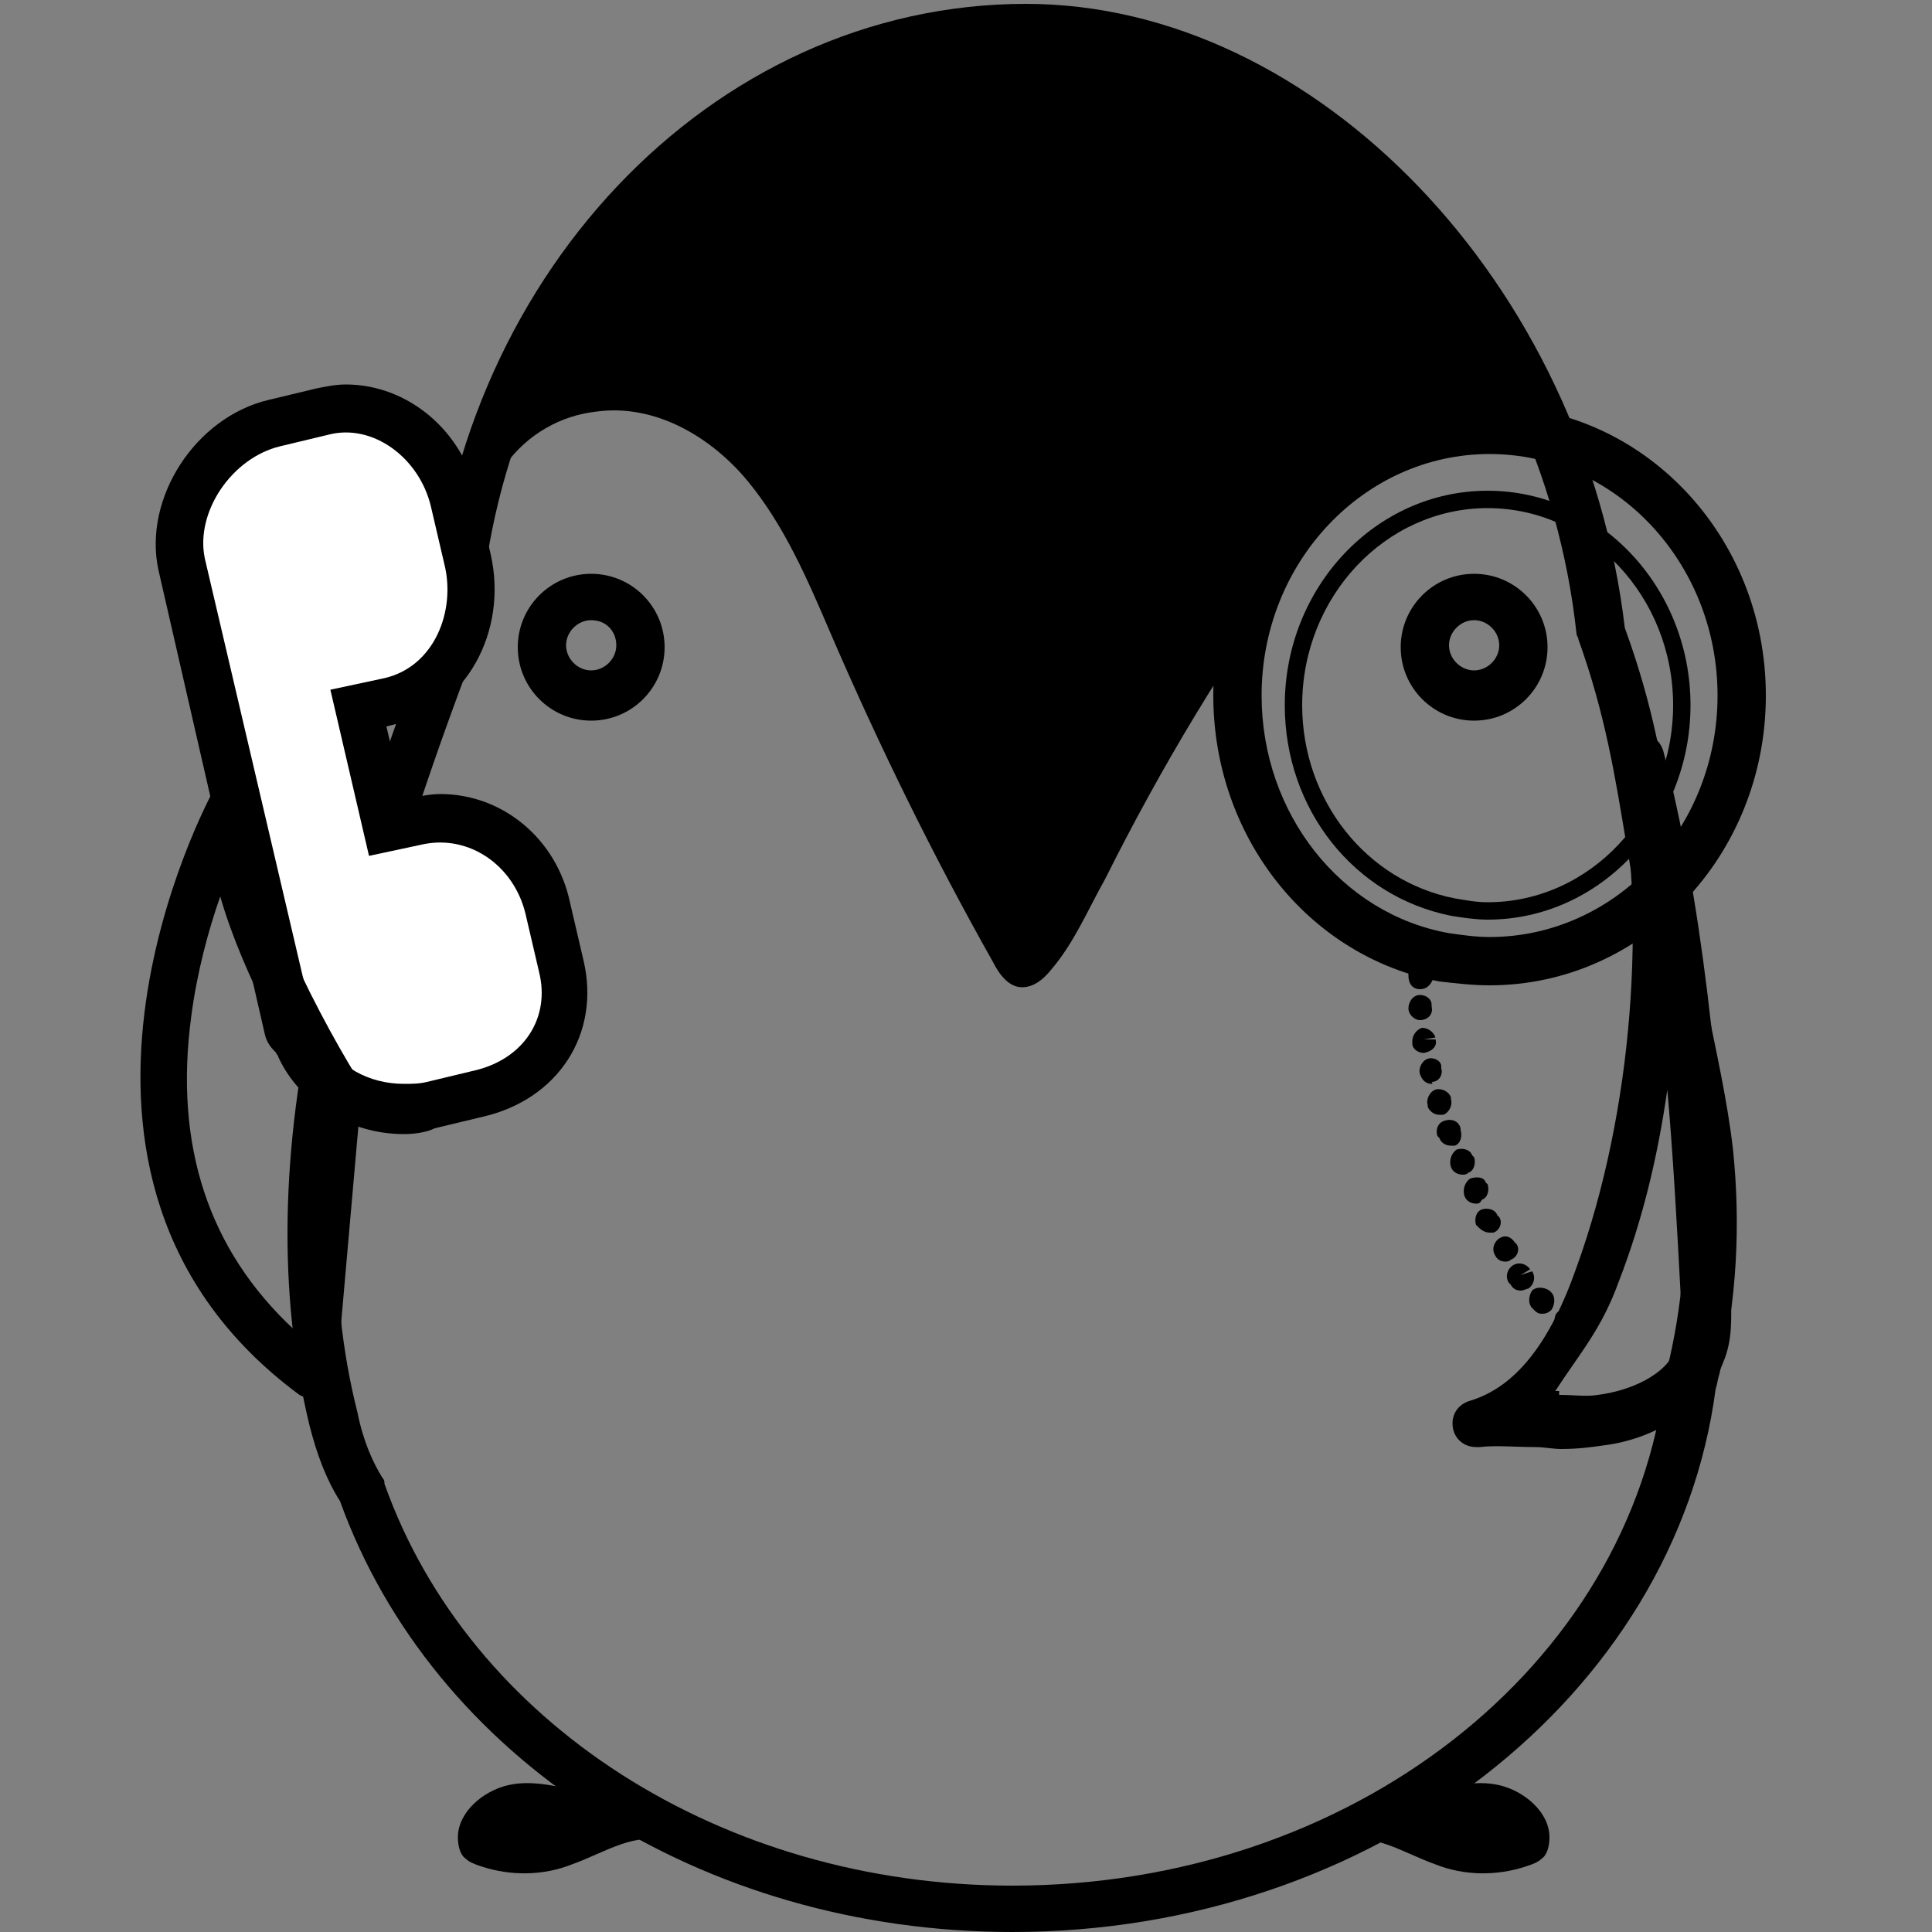 <?xml version="1.0" encoding="utf-8"?>
<!-- Generator: Adobe Illustrator 18.1.0, SVG Export Plug-In . SVG Version: 6.00 Build 0)  -->
<!DOCTYPE svg PUBLIC "-//W3C//DTD SVG 1.1//EN" "http://www.w3.org/Graphics/SVG/1.1/DTD/svg11.dtd">
<svg version="1.1" xmlns="http://www.w3.org/2000/svg" xmlns:xlink="http://www.w3.org/1999/xlink" x="0px" y="0px"
	 viewBox="0 0 100 100" enable-background="new 0 0 100 100" xml:space="preserve">
<rect x="0" y="0" width="100" height="100" fill="#808080" stroke="none"/>
<g id="Layer_1">
</g>
<g id="Layer_3">
	<g>
		<g>
			<path d="M52.4,100c-16.1,0-30-9-34.8-22.3c-0.7-1.1-1.2-2.4-1.6-4c-1.6-6.7-1.5-14.2,0.4-22.5c1.3-5.5,3.1-11.4,5.9-18.5
				c1-18.2,14.5-32.5,30.8-32.5c15,0,28.9,14.5,31,32.3c1.5,4.1,2,7.3,2.6,11c0.3,1.6,0.5,3.2,0.9,5.1c0.2,1.1,0.4,2.1,0.7,3.2
				c0.5,2.5,1.1,5.1,1.4,7.7c0.4,3.9,0.2,7.8-0.7,11.6c-0.1,0.3-0.1,0.5-0.2,0.8C86.7,87.8,71.1,100,52.4,100z M53.1,2.5
				c-15,0-27.5,13.3-28.3,30.4c0,0.1,0,0.3-0.1,0.4c-2.7,7.1-4.6,12.9-5.8,18.4c-1.8,7.9-2,15.1-0.4,21.4c0.3,1.5,0.8,2.6,1.3,3.4
				c0.1,0.1,0.1,0.2,0.1,0.3c4.4,12.4,17.5,20.8,32.5,20.8c17.5,0,32-11.3,33.8-26.3c0-0.1,0-0.2,0-0.2c0.1-0.2,0.1-0.5,0.2-0.7
				c0.8-3.5,1-7.1,0.7-10.8c-0.3-2.5-0.8-5-1.3-7.4c-0.2-1.1-0.5-2.2-0.7-3.2c-0.4-1.9-0.6-3.6-0.9-5.2c-0.6-3.6-1.1-6.8-2.5-10.7
				c0-0.1-0.1-0.2-0.1-0.3C79.8,16.1,66.9,2.5,53.1,2.5z"/>
		</g>
		<g>
			<path d="M76.4,74.9c-0.6,0-1.1-0.4-1.2-1c-0.1-0.6,0.2-1.2,0.9-1.4c2.3-0.7,4.1-2.9,5.5-6.9c2.9-8,3.7-18.2,2.1-26.1
				c-0.1-0.7,0.3-1.3,0.9-1.5c0.7-0.1,1.3,0.2,1.5,0.9c1.9,7.3,3,16.7,3.5,28.1c0,1.2,0.1,2.3-0.4,3.5c-1,2.6-3.8,4-6.1,4.3
				c-0.7,0.1-1.4,0.2-2.3,0.2h0c-0.4,0-0.9-0.1-1.3-0.1c-1.1,0-2.1-0.1-2.9,0C76.4,74.9,76.4,74.9,76.4,74.9z M80.5,72
				c0.1,0,0.1,0,0.2,0l0,0.2c0.8,0,1.4,0.1,2,0c1.6-0.2,3.6-1,4.1-2.5c0.3-0.7,0.2-1.5,0.2-2.5c-0.2-3.8-0.4-7.4-0.7-10.8
				c-0.5,3.5-1.3,6.8-2.5,9.9C82.9,68.8,81.8,70,80.5,72z"/>
		</g>
		<g>
			<path d="M74.7,11.7c-1.6-1.6-3.6-2.7-5.5-3.8c-2.4-1.4-4.8-2.7-7.2-4.1c-1.4-0.8-2.7-1.6-4.3-2C54.9,1,52,1.6,49.3,2.4
				c-3.6,1-7.1,2.2-10.5,3.6c-2,0.8-3.9,1.8-5.4,3.3c-1.2,1.2-2,2.6-2.8,4.1c-1.4,2.5-2.6,5-3.8,7.6c-0.4,0.9-0.9,2-0.6,3
				c1.1-1.5,2.8-2.5,4.7-2.7c3-0.4,5.9,1.3,7.8,3.6s3.1,5.1,4.3,7.9c2.5,5.8,5.3,11.5,8.4,17c0.3,0.6,0.8,1.3,1.5,1.3
				c0.6,0,1.1-0.4,1.5-0.9c1.2-1.4,1.9-3.1,2.8-4.7c2.9-5.8,6.2-11.3,10-16.5c1.4-1.9,2.8-3.7,4.8-4.9c2.8-1.7,6.5-1.8,9.4-0.3
				c-0.4-2.7-1.9-5.1-3.3-7.4C77,14.6,76,13,74.7,11.7z"/>
		</g>
		<g>
			<path d="M30.6,37.3c-2.1,0-3.8-1.7-3.8-3.8s1.7-3.8,3.8-3.8s3.8,1.7,3.8,3.8S32.7,37.3,30.6,37.3z M30.6,32.1
				c-0.7,0-1.3,0.6-1.3,1.3c0,0.7,0.6,1.3,1.3,1.3c0.7,0,1.3-0.6,1.3-1.3C31.9,32.7,31.4,32.1,30.6,32.1z"/>
		</g>
		<g>
			<path d="M76.3,37.3c-2.1,0-3.8-1.7-3.8-3.8s1.7-3.8,3.8-3.8s3.8,1.7,3.8,3.8S78.4,37.3,76.3,37.3z M76.3,32.1
				c-0.7,0-1.3,0.6-1.3,1.3c0,0.7,0.6,1.3,1.3,1.3s1.3-0.6,1.3-1.3C77.6,32.7,77,32.1,76.3,32.1z"/>
		</g>
		<g>
			<path d="M77.1,51c-0.9,0-1.7-0.1-2.6-0.2c-6.8-1.3-11.7-7.5-11.7-14.8c0-8.3,6.4-15,14.3-15s14.3,6.7,14.3,15
				C91.4,44.3,85,51,77.1,51z M77.1,23.5c-6.5,0-11.8,5.6-11.8,12.5c0,6.1,4.1,11.3,9.7,12.3c0.7,0.1,1.4,0.2,2.1,0.2
				c6.5,0,11.8-5.6,11.8-12.5S83.6,23.5,77.1,23.5z"/>
		</g>
		<g>
			<path d="M77,47.6c-0.6,0-1.3-0.1-1.9-0.2c-5-1-8.6-5.5-8.6-10.9c0-6.1,4.7-11.1,10.5-11.1c5.8,0,10.5,5,10.5,11.1
				S82.8,47.6,77,47.6z M77,26.3c-5.3,0-9.6,4.6-9.6,10.2c0,4.9,3.3,9.1,7.9,10c0.6,0.1,1.1,0.2,1.7,0.2c5.3,0,9.6-4.6,9.6-10.2
				S82.3,26.3,77,26.3z"/>
		</g>
		<g>
			<path d="M81.1,69c-0.1,0-0.2,0-0.2,0l-0.1-0.1c-0.3-0.1-0.4-0.5-0.3-0.8c0.1-0.3,0.5-0.4,0.8-0.3l0.1,0c0.3,0.1,0.5,0.5,0.3,0.8
				C81.6,68.8,81.4,69,81.1,69z M79.8,68c-0.2,0-0.3-0.1-0.4-0.2l-0.1-0.1c-0.2-0.2-0.2-0.6,0-0.9c0.2-0.2,0.6-0.2,0.9,0l0.1,0.1
				c0.2,0.2,0.2,0.6,0,0.9C80.1,68,79.9,68,79.8,68z M78.7,66.8c-0.2,0-0.4-0.1-0.5-0.3c0,0-0.1-0.1-0.1-0.1
				c-0.2-0.3-0.1-0.7,0.2-0.9c0.3-0.2,0.7-0.1,0.9,0.2L78.7,66l0.6-0.2c0.2,0.3,0.1,0.7-0.2,0.9C79,66.7,78.9,66.8,78.7,66.8z
				 M77.9,65.3c-0.2,0-0.4-0.1-0.5-0.3c-0.2-0.3-0.1-0.7,0.2-0.9c0.3-0.2,0.6-0.1,0.8,0.2l0.1,0.1c0.2,0.3,0,0.7-0.3,0.8
				C78.1,65.3,78,65.3,77.9,65.3z M77.1,63.8c-0.2,0-0.4-0.1-0.6-0.3l-0.1-0.1c-0.1-0.3,0-0.7,0.3-0.8c0.3-0.1,0.7,0,0.8,0.3
				l0.1,0.1c0.2,0.3,0,0.7-0.3,0.8C77.3,63.8,77.2,63.8,77.1,63.8z M76.4,62.3c-0.2,0-0.5-0.1-0.6-0.4c-0.1-0.3,0-0.7,0.3-0.9
				c0.3-0.1,0.7-0.1,0.8,0.2l0.1,0.1c0.1,0.3,0,0.7-0.3,0.8C76.6,62.3,76.5,62.3,76.4,62.3z M75.7,60.8c-0.2,0-0.5-0.1-0.6-0.4
				c-0.1-0.3,0-0.7,0.3-0.9c0.3-0.1,0.7,0,0.8,0.3l0.1,0.1c0.1,0.3,0,0.7-0.3,0.8C75.9,60.8,75.8,60.8,75.7,60.8z M75.1,59.3
				c-0.2,0-0.5-0.1-0.6-0.4l-0.1-0.1c-0.1-0.3,0-0.7,0.4-0.8c0.3-0.1,0.7,0,0.8,0.4l0,0.1c0.1,0.3,0,0.7-0.3,0.8
				C75.2,59.3,75.2,59.3,75.1,59.3z M74.5,57.7c-0.3,0-0.5-0.2-0.6-0.4l0-0.1c-0.1-0.3,0.1-0.7,0.4-0.8c0.3-0.1,0.7,0.1,0.8,0.4
				l0,0.1c0.1,0.3-0.1,0.7-0.4,0.8C74.7,57.7,74.6,57.7,74.5,57.7z M74.1,56.1c-0.3,0-0.5-0.2-0.6-0.5c-0.1-0.3,0.1-0.7,0.4-0.8
				c0.3-0.1,0.7,0.1,0.7,0.4l0,0.1c0.1,0.3-0.1,0.7-0.5,0.7C74.2,56.1,74.1,56.1,74.1,56.1z M73.7,54.5c-0.3,0-0.6-0.2-0.6-0.5
				c0,0,0-0.1,0-0.1c0-0.3,0.2-0.6,0.5-0.7c0.3,0,0.6,0.2,0.7,0.5l-0.6,0.1l0.6,0C74.4,54.1,74.2,54.4,73.7,54.5
				C73.8,54.5,73.8,54.5,73.7,54.5z M73.5,52.8c-0.3,0-0.6-0.3-0.6-0.6c0-0.3,0.2-0.7,0.6-0.7c0.3,0,0.6,0.2,0.6,0.5l0,0.1
				C74.2,52.5,73.9,52.8,73.5,52.8C73.6,52.8,73.5,52.8,73.5,52.8z M73.5,51.2C73.5,51.2,73.5,51.2,73.5,51.2
				c-0.4,0-0.6-0.3-0.6-0.7l0-0.1c0-0.3,0.3-0.6,0.7-0.6c0.3,0,0.6,0.3,0.6,0.7l0,0.1C74.1,50.9,73.9,51.2,73.5,51.2z"/>
		</g>
		<g>
			<path d="M30.3,92.8c-1.3-0.3-2.7-0.7-4-0.4s-2.6,1.4-2.6,2.7c0,0.4,0.1,0.9,0.4,1.1c0.2,0.2,0.5,0.3,0.8,0.4
				c1.5,0.5,3.2,0.5,4.7-0.1c1.7-0.6,3.4-1.8,5-1.1c-1.2-1.5-2.9-2.6-4.7-3.1"/>
		</g>
		<g>
			<path d="M73.6,92.8c1.3-0.3,2.7-0.7,4-0.4s2.6,1.4,2.6,2.7c0,0.4-0.1,0.9-0.4,1.1c-0.2,0.2-0.5,0.3-0.8,0.4
				c-1.5,0.5-3.2,0.5-4.7-0.1c-1.7-0.6-3.4-1.8-5-1.1c1.2-1.5,2.9-2.6,4.7-3.1"/>
		</g>
		<g>
			<path fill="#FFFFFF" d="M18.7,36.7l1.4,6.2l1.6-0.4c3.1-0.7,6.1,1.4,6.8,4.5l0.7,3c0.7,3.1-1.1,5.9-4.2,6.6l-2.5,0.6
				c-2.8,0.6-5.7-0.6-6.8-3.1c0-0.1-0.1-0.1-0.1-0.2c-0.1-0.3-0.4-0.4-0.5-0.7L9.6,29.2c-0.7-3.1,1.6-6.6,4.8-7.3l2.5-0.6
				c3.1-0.7,6.1,1.5,6.8,4.7l0.7,3c0.7,3.1-0.9,6.6-4.1,7.4L18.7,36.7z"/>
			<path d="M20.9,58.7c-2.8,0-5.4-1.6-6.5-4c0-0.1-0.1-0.1-0.1-0.2c-0.2-0.2-0.5-0.5-0.6-1l-5.5-24c-0.8-3.7,1.9-7.9,5.7-8.8
				l2.5-0.6c0.5-0.1,1-0.2,1.5-0.2c3.2,0,6.1,2.4,6.8,5.8l0.7,3c0.9,4-1.3,8-5,8.8l-0.4,0.1l0.9,3.8l0.4-0.1c0.5-0.1,1-0.2,1.5-0.2
				c3.2,0,6,2.3,6.7,5.6l0.7,3c0.9,3.8-1.3,7.2-5.2,8.1l-2.5,0.6C22.1,58.6,21.5,58.7,20.9,58.7z M16.2,52.8
				c0.1,0.2,0.3,0.4,0.4,0.7l0.1,0.1c0.7,1.6,2.4,2.5,4.2,2.5c0.4,0,0.8,0,1.2-0.1l2.5-0.6c2.5-0.6,3.9-2.7,3.3-5.1l-0.7-3
				c-0.6-2.5-2.9-4.1-5.3-3.6l-2.8,0.6l-2-8.6l2.8-0.6c2.6-0.6,3.7-3.5,3.1-5.9l-0.7-3c-0.6-2.5-3-4.3-5.3-3.7l-2.5,0.6
				c-2.5,0.6-4.4,3.4-3.9,5.8L16.2,52.8z"/>
		</g>
		<g>
			<path d="M16.2,72.4c-0.3,0-0.5-0.1-0.7-0.2C0.2,60.9,10.9,41.2,11,41c0.3-0.5,1-0.8,1.5-0.5c0.6,0.2,0.9,0.8,0.7,1.4
				c-0.7,2.8,2.9,10,5.3,13.9c0.1,0.2,0.2,0.5,0.2,0.8l-1.3,14.8c0,0.4-0.3,0.8-0.7,1C16.5,72.4,16.3,72.4,16.2,72.4z M11.4,46.4
				c-0.6,1.7-1.2,3.9-1.5,6.2c-0.9,6.7,0.9,12.1,5.3,16.2l1.1-12.1C15.3,55.2,12.6,50.6,11.4,46.4z"/>
		</g>
	</g>
</g>
</svg>
